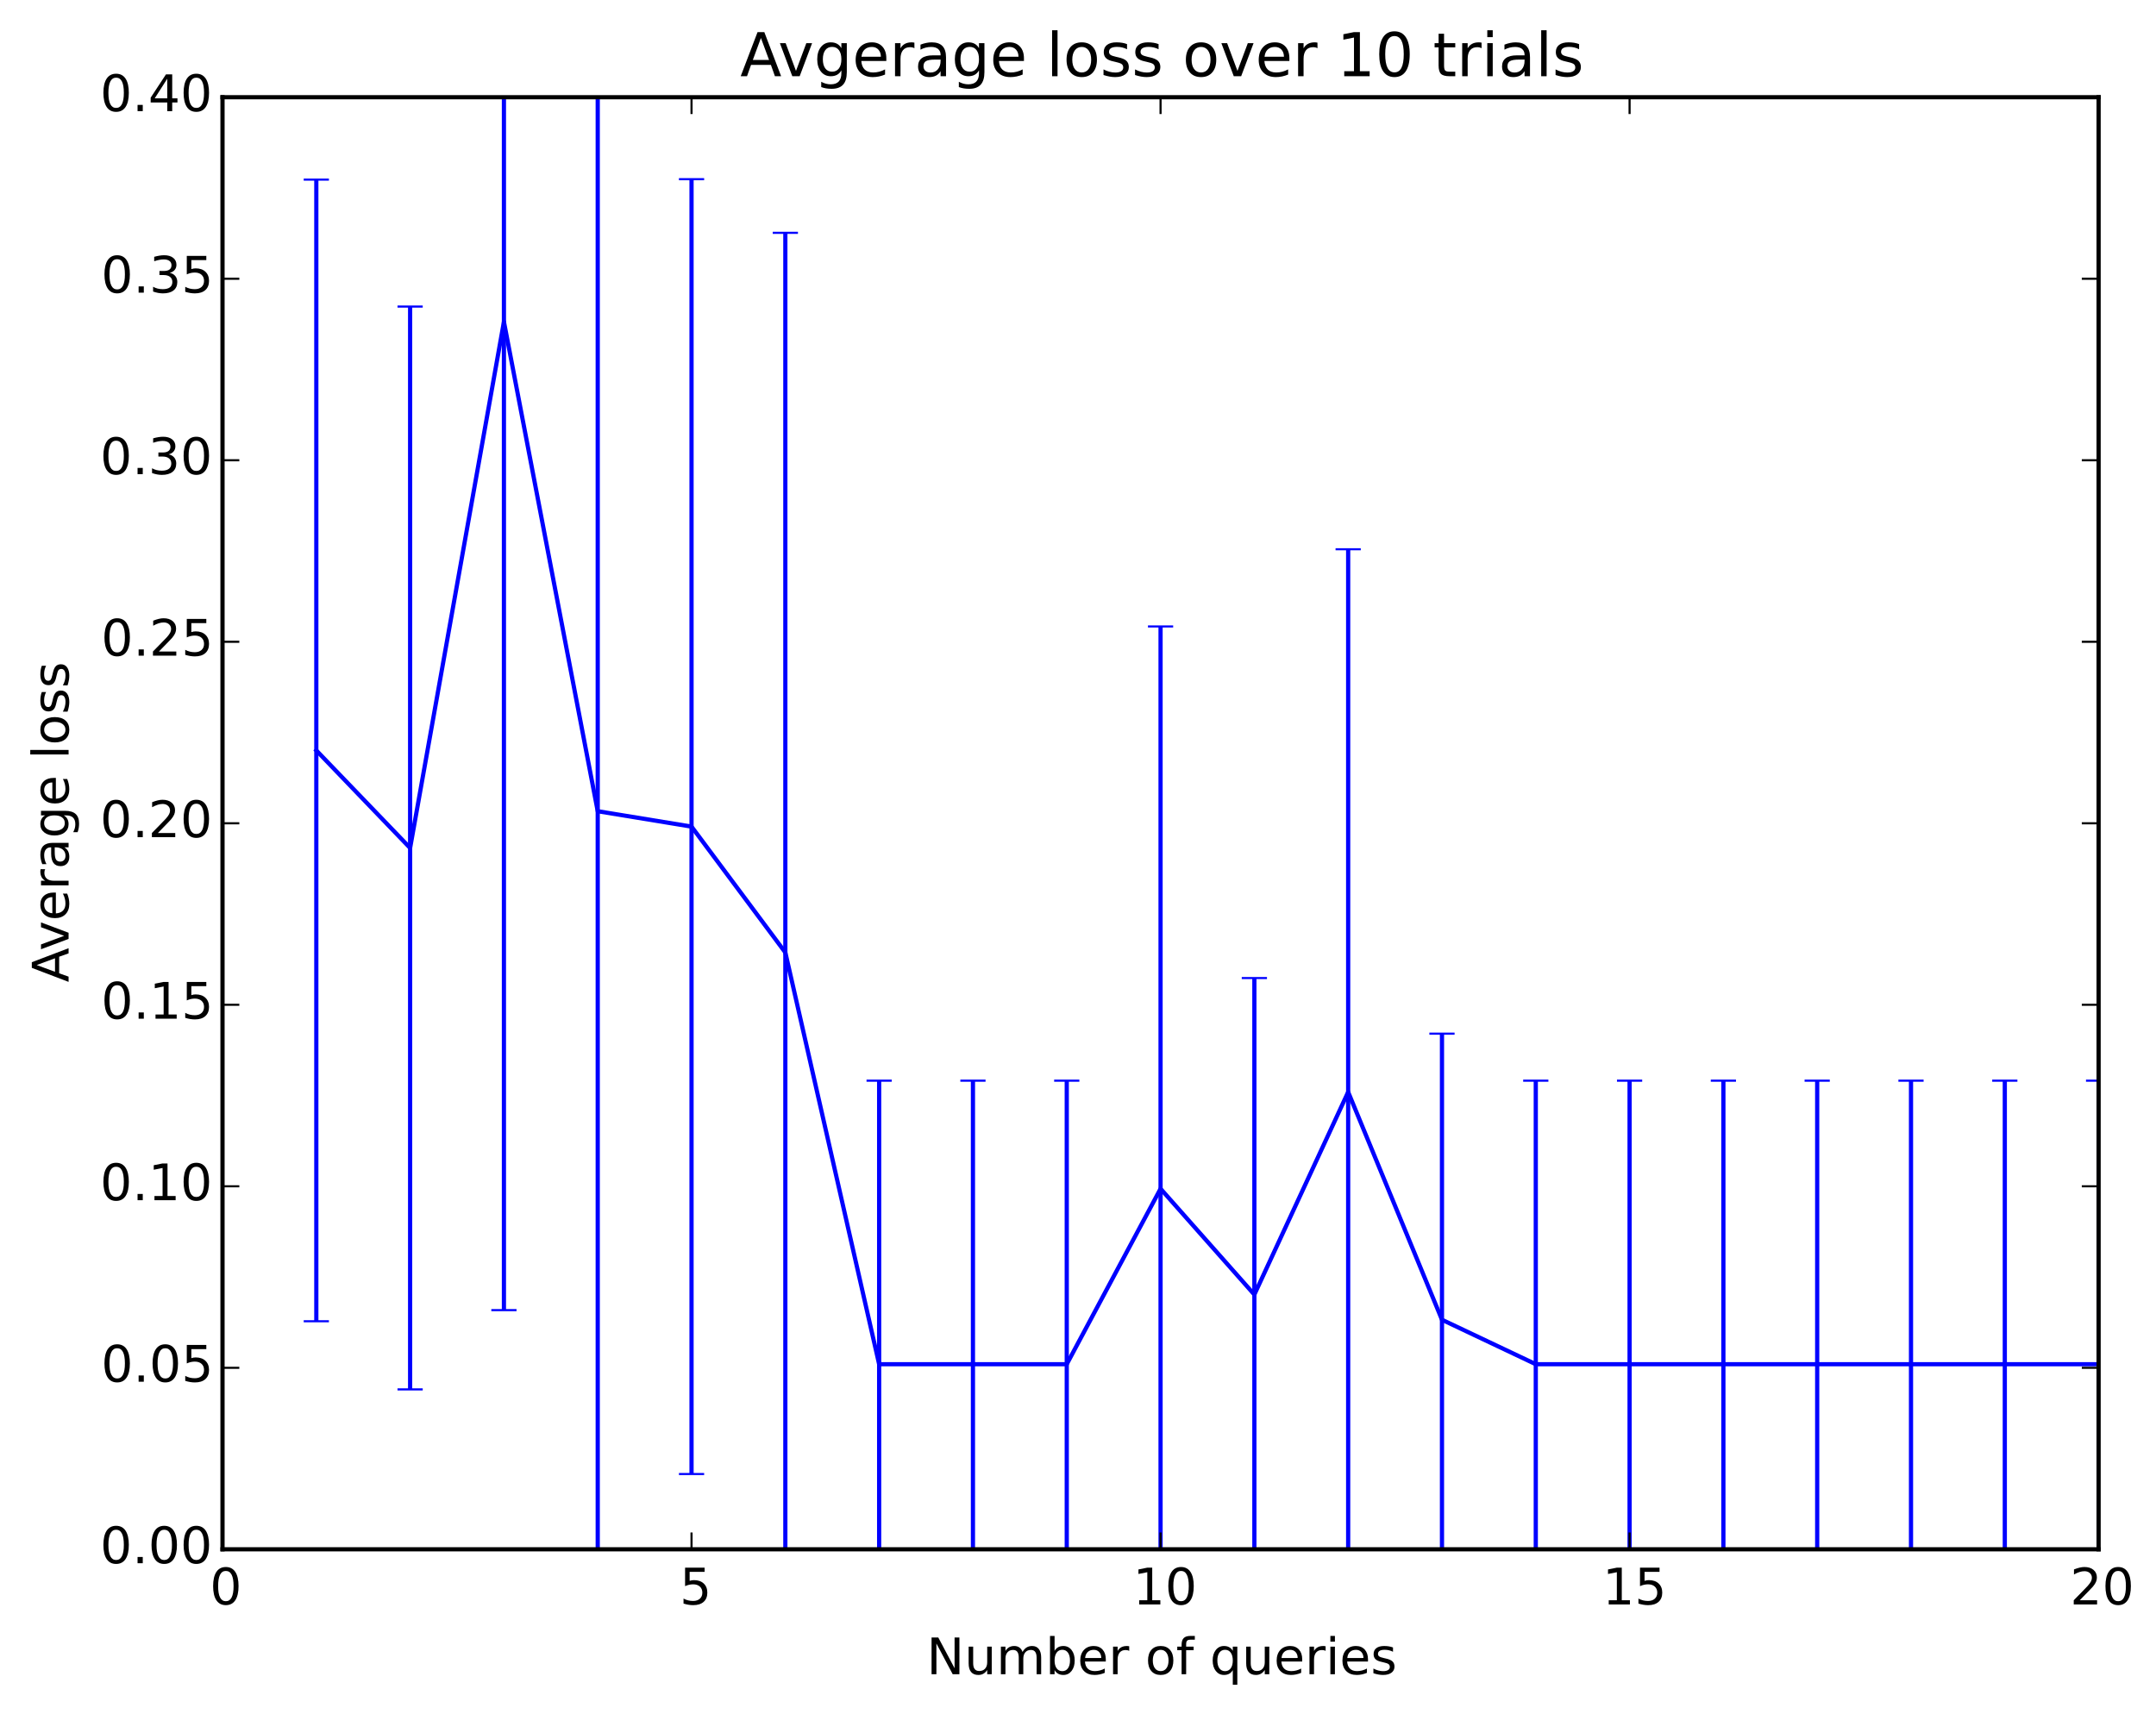 <?xml version="1.0" encoding="utf-8" standalone="no"?>
<!DOCTYPE svg PUBLIC "-//W3C//DTD SVG 1.1//EN"
  "http://www.w3.org/Graphics/SVG/1.1/DTD/svg11.dtd">
<!-- Created with matplotlib (http://matplotlib.org/) -->
<svg height="408pt" version="1.1" viewBox="0 0 513 408" width="513pt" xmlns="http://www.w3.org/2000/svg" xmlns:xlink="http://www.w3.org/1999/xlink">
 <defs>
  <style type="text/css">
*{stroke-linecap:butt;stroke-linejoin:round;}
  </style>
 </defs>
 <g id="figure_1">
  <g id="patch_1">
   <path d="
M0 408.169
L513.341 408.169
L513.341 0
L0 0
z
" style="fill:#ffffff;"/>
  </g>
  <g id="axes_1">
   <g id="patch_2">
    <path d="
M52.944 368.742
L499.344 368.742
L499.344 23.142
L52.944 23.142
z
" style="fill:#ffffff;"/>
   </g>
   <g id="LineCollection_1">
    <defs>
     <path d="
M75.264 -93.705
L75.264 -365.42" id="C0_0_61d9e9f6fc"/>
     <path d="
M97.584 -77.489
L97.584 -335.209" id="C0_1_b0bb2e470d"/>
     <path d="
M119.904 -96.356
L119.904 -566.796" id="C0_2_6f0fe2f029"/>
     <path d="
M142.224 -30.528
L142.224 -399.667" id="C0_3_9c3f5a0823"/>
     <path d="
M164.544 -57.348
L164.544 -365.525" id="C0_4_dcedd3f750"/>
     <path d="
M186.864 -10.182
L186.864 -352.76" id="C0_5_93aaa09f05"/>
     <path d="
M209.184 -16.005
L209.184 -150.962" id="C0_6_df9eb4ffa0"/>
     <path d="
M231.504 -16.005
L231.504 -150.962" id="C0_7_0a8f79d764"/>
     <path d="
M253.824 -16.005
L253.824 -150.962" id="C0_8_d24dfef199"/>
     <path d="
M276.144 8.572
L276.144 -259.069" id="C0_9_ef14477cfa"/>
     <path d="
M298.464 -24.71
L298.464 -175.391" id="C0_a_32d5d72458"/>
     <path d="
M320.784 -19.093
L320.784 -277.442" id="C0_b_395b24ef9d"/>
     <path d="
M343.104 -25.968
L343.104 -162.158" id="C0_c_2f42253928"/>
     <path d="
M365.424 -16.005
L365.424 -150.962" id="C0_d_102263f8d2"/>
     <path d="
M387.744 -16.005
L387.744 -150.962" id="C0_e_d9a1ac935a"/>
     <path d="
M410.064 -16.005
L410.064 -150.962" id="C0_f_4cd94369e8"/>
     <path d="
M432.384 -16.005
L432.384 -150.962" id="C0_10_ec55853e76"/>
     <path d="
M454.704 -16.005
L454.704 -150.962" id="C0_11_2b7a6132ee"/>
     <path d="
M477.024 -16.005
L477.024 -150.962" id="C0_12_0ff58434a1"/>
     <path d="
M499.344 -16.005
L499.344 -150.962" id="C0_13_170bcb5357"/>
    </defs>
    <g clip-path="url(#p7731cffff5)">
     <use style="fill:none;stroke:#0000ff;" x="0.0" xlink:href="#C0_0_61d9e9f6fc" y="408.169"/>
    </g>
    <g clip-path="url(#p7731cffff5)">
     <use style="fill:none;stroke:#0000ff;" x="0.0" xlink:href="#C0_1_b0bb2e470d" y="408.169"/>
    </g>
    <g clip-path="url(#p7731cffff5)">
     <use style="fill:none;stroke:#0000ff;" x="0.0" xlink:href="#C0_2_6f0fe2f029" y="408.169"/>
    </g>
    <g clip-path="url(#p7731cffff5)">
     <use style="fill:none;stroke:#0000ff;" x="0.0" xlink:href="#C0_3_9c3f5a0823" y="408.169"/>
    </g>
    <g clip-path="url(#p7731cffff5)">
     <use style="fill:none;stroke:#0000ff;" x="0.0" xlink:href="#C0_4_dcedd3f750" y="408.169"/>
    </g>
    <g clip-path="url(#p7731cffff5)">
     <use style="fill:none;stroke:#0000ff;" x="0.0" xlink:href="#C0_5_93aaa09f05" y="408.169"/>
    </g>
    <g clip-path="url(#p7731cffff5)">
     <use style="fill:none;stroke:#0000ff;" x="0.0" xlink:href="#C0_6_df9eb4ffa0" y="408.169"/>
    </g>
    <g clip-path="url(#p7731cffff5)">
     <use style="fill:none;stroke:#0000ff;" x="0.0" xlink:href="#C0_7_0a8f79d764" y="408.169"/>
    </g>
    <g clip-path="url(#p7731cffff5)">
     <use style="fill:none;stroke:#0000ff;" x="0.0" xlink:href="#C0_8_d24dfef199" y="408.169"/>
    </g>
    <g clip-path="url(#p7731cffff5)">
     <use style="fill:none;stroke:#0000ff;" x="0.0" xlink:href="#C0_9_ef14477cfa" y="408.169"/>
    </g>
    <g clip-path="url(#p7731cffff5)">
     <use style="fill:none;stroke:#0000ff;" x="0.0" xlink:href="#C0_a_32d5d72458" y="408.169"/>
    </g>
    <g clip-path="url(#p7731cffff5)">
     <use style="fill:none;stroke:#0000ff;" x="0.0" xlink:href="#C0_b_395b24ef9d" y="408.169"/>
    </g>
    <g clip-path="url(#p7731cffff5)">
     <use style="fill:none;stroke:#0000ff;" x="0.0" xlink:href="#C0_c_2f42253928" y="408.169"/>
    </g>
    <g clip-path="url(#p7731cffff5)">
     <use style="fill:none;stroke:#0000ff;" x="0.0" xlink:href="#C0_d_102263f8d2" y="408.169"/>
    </g>
    <g clip-path="url(#p7731cffff5)">
     <use style="fill:none;stroke:#0000ff;" x="0.0" xlink:href="#C0_e_d9a1ac935a" y="408.169"/>
    </g>
    <g clip-path="url(#p7731cffff5)">
     <use style="fill:none;stroke:#0000ff;" x="0.0" xlink:href="#C0_f_4cd94369e8" y="408.169"/>
    </g>
    <g clip-path="url(#p7731cffff5)">
     <use style="fill:none;stroke:#0000ff;" x="0.0" xlink:href="#C0_10_ec55853e76" y="408.169"/>
    </g>
    <g clip-path="url(#p7731cffff5)">
     <use style="fill:none;stroke:#0000ff;" x="0.0" xlink:href="#C0_11_2b7a6132ee" y="408.169"/>
    </g>
    <g clip-path="url(#p7731cffff5)">
     <use style="fill:none;stroke:#0000ff;" x="0.0" xlink:href="#C0_12_0ff58434a1" y="408.169"/>
    </g>
    <g clip-path="url(#p7731cffff5)">
     <use style="fill:none;stroke:#0000ff;" x="0.0" xlink:href="#C0_13_170bcb5357" y="408.169"/>
    </g>
   </g>
   <g id="line2d_1">
    <defs>
     <path d="
M3 1.83697e-16
L-3 -1.83697e-16" id="mdde457ef1d" style="stroke:#0000ff;stroke-width:0.5;"/>
    </defs>
    <g clip-path="url(#p7731cffff5)">
     <use style="fill:#0000ff;stroke:#0000ff;stroke-width:0.5;" x="75.264" xlink:href="#mdde457ef1d" y="314.464"/>
     <use style="fill:#0000ff;stroke:#0000ff;stroke-width:0.5;" x="97.584" xlink:href="#mdde457ef1d" y="330.68"/>
     <use style="fill:#0000ff;stroke:#0000ff;stroke-width:0.5;" x="119.904" xlink:href="#mdde457ef1d" y="311.813"/>
     <use style="fill:#0000ff;stroke:#0000ff;stroke-width:0.5;" x="142.224" xlink:href="#mdde457ef1d" y="377.641"/>
     <use style="fill:#0000ff;stroke:#0000ff;stroke-width:0.5;" x="164.544" xlink:href="#mdde457ef1d" y="350.822"/>
     <use style="fill:#0000ff;stroke:#0000ff;stroke-width:0.5;" x="186.864" xlink:href="#mdde457ef1d" y="397.987"/>
     <use style="fill:#0000ff;stroke:#0000ff;stroke-width:0.5;" x="209.184" xlink:href="#mdde457ef1d" y="392.165"/>
     <use style="fill:#0000ff;stroke:#0000ff;stroke-width:0.5;" x="231.504" xlink:href="#mdde457ef1d" y="392.165"/>
     <use style="fill:#0000ff;stroke:#0000ff;stroke-width:0.5;" x="253.824" xlink:href="#mdde457ef1d" y="392.165"/>
     <use style="fill:#0000ff;stroke:#0000ff;stroke-width:0.5;" x="276.144" xlink:href="#mdde457ef1d" y="416.741"/>
     <use style="fill:#0000ff;stroke:#0000ff;stroke-width:0.5;" x="298.464" xlink:href="#mdde457ef1d" y="383.459"/>
     <use style="fill:#0000ff;stroke:#0000ff;stroke-width:0.5;" x="320.784" xlink:href="#mdde457ef1d" y="389.076"/>
     <use style="fill:#0000ff;stroke:#0000ff;stroke-width:0.5;" x="343.104" xlink:href="#mdde457ef1d" y="382.201"/>
     <use style="fill:#0000ff;stroke:#0000ff;stroke-width:0.5;" x="365.424" xlink:href="#mdde457ef1d" y="392.165"/>
     <use style="fill:#0000ff;stroke:#0000ff;stroke-width:0.5;" x="387.744" xlink:href="#mdde457ef1d" y="392.165"/>
     <use style="fill:#0000ff;stroke:#0000ff;stroke-width:0.5;" x="410.064" xlink:href="#mdde457ef1d" y="392.165"/>
     <use style="fill:#0000ff;stroke:#0000ff;stroke-width:0.5;" x="432.384" xlink:href="#mdde457ef1d" y="392.165"/>
     <use style="fill:#0000ff;stroke:#0000ff;stroke-width:0.5;" x="454.704" xlink:href="#mdde457ef1d" y="392.165"/>
     <use style="fill:#0000ff;stroke:#0000ff;stroke-width:0.5;" x="477.024" xlink:href="#mdde457ef1d" y="392.165"/>
     <use style="fill:#0000ff;stroke:#0000ff;stroke-width:0.5;" x="499.344" xlink:href="#mdde457ef1d" y="392.165"/>
    </g>
   </g>
   <g id="line2d_2">
    <g clip-path="url(#p7731cffff5)">
     <use style="fill:#0000ff;stroke:#0000ff;stroke-width:0.5;" x="75.264" xlink:href="#mdde457ef1d" y="42.749"/>
     <use style="fill:#0000ff;stroke:#0000ff;stroke-width:0.5;" x="97.584" xlink:href="#mdde457ef1d" y="72.96"/>
     <use style="fill:#0000ff;stroke:#0000ff;stroke-width:0.5;" x="104.713" xlink:href="#mdde457ef1d" y="-1.0"/>
     <use style="fill:#0000ff;stroke:#0000ff;stroke-width:0.5;" x="140.955" xlink:href="#mdde457ef1d" y="-1.0"/>
     <use style="fill:#0000ff;stroke:#0000ff;stroke-width:0.5;" x="142.224" xlink:href="#mdde457ef1d" y="8.502"/>
     <use style="fill:#0000ff;stroke:#0000ff;stroke-width:0.5;" x="164.544" xlink:href="#mdde457ef1d" y="42.644"/>
     <use style="fill:#0000ff;stroke:#0000ff;stroke-width:0.5;" x="186.864" xlink:href="#mdde457ef1d" y="55.409"/>
     <use style="fill:#0000ff;stroke:#0000ff;stroke-width:0.5;" x="209.184" xlink:href="#mdde457ef1d" y="257.207"/>
     <use style="fill:#0000ff;stroke:#0000ff;stroke-width:0.5;" x="231.504" xlink:href="#mdde457ef1d" y="257.207"/>
     <use style="fill:#0000ff;stroke:#0000ff;stroke-width:0.5;" x="253.824" xlink:href="#mdde457ef1d" y="257.207"/>
     <use style="fill:#0000ff;stroke:#0000ff;stroke-width:0.5;" x="276.144" xlink:href="#mdde457ef1d" y="149.1"/>
     <use style="fill:#0000ff;stroke:#0000ff;stroke-width:0.5;" x="298.464" xlink:href="#mdde457ef1d" y="232.778"/>
     <use style="fill:#0000ff;stroke:#0000ff;stroke-width:0.5;" x="320.784" xlink:href="#mdde457ef1d" y="130.727"/>
     <use style="fill:#0000ff;stroke:#0000ff;stroke-width:0.5;" x="343.104" xlink:href="#mdde457ef1d" y="246.012"/>
     <use style="fill:#0000ff;stroke:#0000ff;stroke-width:0.5;" x="365.424" xlink:href="#mdde457ef1d" y="257.207"/>
     <use style="fill:#0000ff;stroke:#0000ff;stroke-width:0.5;" x="387.744" xlink:href="#mdde457ef1d" y="257.207"/>
     <use style="fill:#0000ff;stroke:#0000ff;stroke-width:0.5;" x="410.064" xlink:href="#mdde457ef1d" y="257.207"/>
     <use style="fill:#0000ff;stroke:#0000ff;stroke-width:0.5;" x="432.384" xlink:href="#mdde457ef1d" y="257.207"/>
     <use style="fill:#0000ff;stroke:#0000ff;stroke-width:0.5;" x="454.704" xlink:href="#mdde457ef1d" y="257.207"/>
     <use style="fill:#0000ff;stroke:#0000ff;stroke-width:0.5;" x="477.024" xlink:href="#mdde457ef1d" y="257.207"/>
     <use style="fill:#0000ff;stroke:#0000ff;stroke-width:0.5;" x="499.344" xlink:href="#mdde457ef1d" y="257.207"/>
    </g>
   </g>
   <g id="line2d_3">
    <path clip-path="url(#p7731cffff5)" d="
M75.264 178.607
L97.584 201.82
L119.904 76.593
L142.224 193.072
L164.544 196.733
L186.864 226.698
L209.184 324.686
L231.504 324.686
L253.824 324.686
L276.144 282.921
L298.464 308.119
L320.784 259.901
L343.104 314.106
L365.424 324.686
L387.744 324.686
L410.064 324.686
L432.384 324.686
L454.704 324.686
L477.024 324.686
L499.344 324.686" style="fill:none;stroke:#0000ff;stroke-linecap:square;"/>
   </g>
   <g id="patch_3">
    <path d="
M52.944 23.142
L499.344 23.142" style="fill:none;stroke:#000000;stroke-linecap:square;stroke-linejoin:miter;"/>
   </g>
   <g id="patch_4">
    <path d="
M499.344 368.742
L499.344 23.142" style="fill:none;stroke:#000000;stroke-linecap:square;stroke-linejoin:miter;"/>
   </g>
   <g id="patch_5">
    <path d="
M52.944 368.742
L499.344 368.742" style="fill:none;stroke:#000000;stroke-linecap:square;stroke-linejoin:miter;"/>
   </g>
   <g id="patch_6">
    <path d="
M52.944 368.742
L52.944 23.142" style="fill:none;stroke:#000000;stroke-linecap:square;stroke-linejoin:miter;"/>
   </g>
   <g id="matplotlib.axis_1">
    <g id="xtick_1">
     <g id="line2d_4">
      <defs>
       <path d="
M0 0
L0 -4" id="m93b0483c22" style="stroke:#000000;stroke-width:0.5;"/>
      </defs>
      <g>
       <use style="stroke:#000000;stroke-width:0.5;" x="52.944" xlink:href="#m93b0483c22" y="368.742"/>
      </g>
     </g>
     <g id="line2d_5">
      <defs>
       <path d="
M0 0
L0 4" id="m741efc42ff" style="stroke:#000000;stroke-width:0.5;"/>
      </defs>
      <g>
       <use style="stroke:#000000;stroke-width:0.5;" x="52.944" xlink:href="#m741efc42ff" y="23.142"/>
      </g>
     </g>
     <g id="text_1">
      <!-- 0 -->
      <defs>
       <path d="
M31.781 66.406
Q24.172 66.406 20.328 58.906
Q16.5 51.422 16.5 36.375
Q16.5 21.391 20.328 13.891
Q24.172 6.391 31.781 6.391
Q39.453 6.391 43.281 13.891
Q47.125 21.391 47.125 36.375
Q47.125 51.422 43.281 58.906
Q39.453 66.406 31.781 66.406
M31.781 74.219
Q44.047 74.219 50.516 64.516
Q56.984 54.828 56.984 36.375
Q56.984 17.969 50.516 8.266
Q44.047 -1.422 31.781 -1.422
Q19.531 -1.422 13.062 8.266
Q6.594 17.969 6.594 36.375
Q6.594 54.828 13.062 64.516
Q19.531 74.219 31.781 74.219" id="DejaVuSans-30"/>
      </defs>
      <g transform="translate(49.921 381.86)scale(0.12 -0.12)">
       <use xlink:href="#DejaVuSans-30"/>
      </g>
     </g>
    </g>
    <g id="xtick_2">
     <g id="line2d_6">
      <g>
       <use style="stroke:#000000;stroke-width:0.5;" x="164.544" xlink:href="#m93b0483c22" y="368.742"/>
      </g>
     </g>
     <g id="line2d_7">
      <g>
       <use style="stroke:#000000;stroke-width:0.5;" x="164.544" xlink:href="#m741efc42ff" y="23.142"/>
      </g>
     </g>
     <g id="text_2">
      <!-- 5 -->
      <defs>
       <path d="
M10.797 72.906
L49.516 72.906
L49.516 64.594
L19.828 64.594
L19.828 46.734
Q21.969 47.469 24.109 47.828
Q26.266 48.188 28.422 48.188
Q40.625 48.188 47.75 41.5
Q54.891 34.812 54.891 23.391
Q54.891 11.625 47.562 5.094
Q40.234 -1.422 26.906 -1.422
Q22.312 -1.422 17.547 -0.641
Q12.797 0.141 7.719 1.703
L7.719 11.625
Q12.109 9.234 16.797 8.062
Q21.484 6.891 26.703 6.891
Q35.156 6.891 40.078 11.328
Q45.016 15.766 45.016 23.391
Q45.016 31 40.078 35.438
Q35.156 39.891 26.703 39.891
Q22.75 39.891 18.812 39.016
Q14.891 38.141 10.797 36.281
z
" id="DejaVuSans-35"/>
      </defs>
      <g transform="translate(161.714 381.86)scale(0.12 -0.12)">
       <use xlink:href="#DejaVuSans-35"/>
      </g>
     </g>
    </g>
    <g id="xtick_3">
     <g id="line2d_8">
      <g>
       <use style="stroke:#000000;stroke-width:0.5;" x="276.144" xlink:href="#m93b0483c22" y="368.742"/>
      </g>
     </g>
     <g id="line2d_9">
      <g>
       <use style="stroke:#000000;stroke-width:0.5;" x="276.144" xlink:href="#m741efc42ff" y="23.142"/>
      </g>
     </g>
     <g id="text_3">
      <!-- 10 -->
      <defs>
       <path d="
M12.406 8.297
L28.516 8.297
L28.516 63.922
L10.984 60.406
L10.984 69.391
L28.422 72.906
L38.281 72.906
L38.281 8.297
L54.391 8.297
L54.391 0
L12.406 0
z
" id="DejaVuSans-31"/>
      </defs>
      <g transform="translate(269.567 381.86)scale(0.12 -0.12)">
       <use xlink:href="#DejaVuSans-31"/>
       <use x="63.623" xlink:href="#DejaVuSans-30"/>
      </g>
     </g>
    </g>
    <g id="xtick_4">
     <g id="line2d_10">
      <g>
       <use style="stroke:#000000;stroke-width:0.5;" x="387.744" xlink:href="#m93b0483c22" y="368.742"/>
      </g>
     </g>
     <g id="line2d_11">
      <g>
       <use style="stroke:#000000;stroke-width:0.5;" x="387.744" xlink:href="#m741efc42ff" y="23.142"/>
      </g>
     </g>
     <g id="text_4">
      <!-- 15 -->
      <g transform="translate(381.293 381.86)scale(0.12 -0.12)">
       <use xlink:href="#DejaVuSans-31"/>
       <use x="63.623" xlink:href="#DejaVuSans-35"/>
      </g>
     </g>
    </g>
    <g id="xtick_5">
     <g id="line2d_12">
      <g>
       <use style="stroke:#000000;stroke-width:0.5;" x="499.344" xlink:href="#m93b0483c22" y="368.742"/>
      </g>
     </g>
     <g id="line2d_13">
      <g>
       <use style="stroke:#000000;stroke-width:0.5;" x="499.344" xlink:href="#m741efc42ff" y="23.142"/>
      </g>
     </g>
     <g id="text_5">
      <!-- 20 -->
      <defs>
       <path d="
M19.188 8.297
L53.609 8.297
L53.609 0
L7.328 0
L7.328 8.297
Q12.938 14.109 22.625 23.891
Q32.328 33.688 34.812 36.531
Q39.547 41.844 41.422 45.531
Q43.312 49.219 43.312 52.781
Q43.312 58.594 39.234 62.25
Q35.156 65.922 28.609 65.922
Q23.969 65.922 18.812 64.312
Q13.672 62.703 7.812 59.422
L7.812 69.391
Q13.766 71.781 18.938 73
Q24.125 74.219 28.422 74.219
Q39.75 74.219 46.484 68.547
Q53.219 62.891 53.219 53.422
Q53.219 48.922 51.531 44.891
Q49.859 40.875 45.406 35.406
Q44.188 33.984 37.641 27.219
Q31.109 20.453 19.188 8.297" id="DejaVuSans-32"/>
      </defs>
      <g transform="translate(492.548 381.86)scale(0.12 -0.12)">
       <use xlink:href="#DejaVuSans-32"/>
       <use x="63.623" xlink:href="#DejaVuSans-30"/>
      </g>
     </g>
    </g>
    <g id="text_6">
     <!-- Number of queries -->
     <defs>
      <path d="
M9.812 72.906
L23.094 72.906
L55.422 11.922
L55.422 72.906
L64.984 72.906
L64.984 0
L51.703 0
L19.391 60.984
L19.391 0
L9.812 0
z
" id="DejaVuSans-4e"/>
      <path d="
M30.609 48.391
Q23.391 48.391 19.188 42.75
Q14.984 37.109 14.984 27.297
Q14.984 17.484 19.156 11.844
Q23.344 6.203 30.609 6.203
Q37.797 6.203 41.984 11.859
Q46.188 17.531 46.188 27.297
Q46.188 37.016 41.984 42.703
Q37.797 48.391 30.609 48.391
M30.609 56
Q42.328 56 49.016 48.375
Q55.719 40.766 55.719 27.297
Q55.719 13.875 49.016 6.219
Q42.328 -1.422 30.609 -1.422
Q18.844 -1.422 12.172 6.219
Q5.516 13.875 5.516 27.297
Q5.516 40.766 12.172 48.375
Q18.844 56 30.609 56" id="DejaVuSans-6f"/>
      <path d="
M14.797 27.297
Q14.797 17.391 18.875 11.75
Q22.953 6.109 30.078 6.109
Q37.203 6.109 41.297 11.75
Q45.406 17.391 45.406 27.297
Q45.406 37.203 41.297 42.844
Q37.203 48.484 30.078 48.484
Q22.953 48.484 18.875 42.844
Q14.797 37.203 14.797 27.297
M45.406 8.203
Q42.578 3.328 38.25 0.953
Q33.938 -1.422 27.875 -1.422
Q17.969 -1.422 11.734 6.484
Q5.516 14.406 5.516 27.297
Q5.516 40.188 11.734 48.094
Q17.969 56 27.875 56
Q33.938 56 38.25 53.625
Q42.578 51.266 45.406 46.391
L45.406 54.688
L54.391 54.688
L54.391 -20.797
L45.406 -20.797
z
" id="DejaVuSans-71"/>
      <path d="
M52 44.188
Q55.375 50.25 60.062 53.125
Q64.75 56 71.094 56
Q79.641 56 84.281 50.016
Q88.922 44.047 88.922 33.016
L88.922 0
L79.891 0
L79.891 32.719
Q79.891 40.578 77.094 44.375
Q74.312 48.188 68.609 48.188
Q61.625 48.188 57.562 43.547
Q53.516 38.922 53.516 30.906
L53.516 0
L44.484 0
L44.484 32.719
Q44.484 40.625 41.703 44.406
Q38.922 48.188 33.109 48.188
Q26.219 48.188 22.156 43.531
Q18.109 38.875 18.109 30.906
L18.109 0
L9.078 0
L9.078 54.688
L18.109 54.688
L18.109 46.188
Q21.188 51.219 25.484 53.609
Q29.781 56 35.688 56
Q41.656 56 45.828 52.969
Q50 49.953 52 44.188" id="DejaVuSans-6d"/>
      <path d="
M37.109 75.984
L37.109 68.5
L28.516 68.5
Q23.688 68.5 21.797 66.547
Q19.922 64.594 19.922 59.516
L19.922 54.688
L34.719 54.688
L34.719 47.703
L19.922 47.703
L19.922 0
L10.891 0
L10.891 47.703
L2.297 47.703
L2.297 54.688
L10.891 54.688
L10.891 58.5
Q10.891 67.625 15.141 71.797
Q19.391 75.984 28.609 75.984
z
" id="DejaVuSans-66"/>
      <path id="DejaVuSans-20"/>
      <path d="
M9.422 54.688
L18.406 54.688
L18.406 0
L9.422 0
z

M9.422 75.984
L18.406 75.984
L18.406 64.594
L9.422 64.594
z
" id="DejaVuSans-69"/>
      <path d="
M8.5 21.578
L8.5 54.688
L17.484 54.688
L17.484 21.922
Q17.484 14.156 20.5 10.266
Q23.531 6.391 29.594 6.391
Q36.859 6.391 41.078 11.031
Q45.312 15.672 45.312 23.688
L45.312 54.688
L54.297 54.688
L54.297 0
L45.312 0
L45.312 8.406
Q42.047 3.422 37.719 1
Q33.406 -1.422 27.688 -1.422
Q18.266 -1.422 13.375 4.438
Q8.5 10.297 8.5 21.578
M31.109 56
z
" id="DejaVuSans-75"/>
      <path d="
M56.203 29.594
L56.203 25.203
L14.891 25.203
Q15.484 15.922 20.484 11.062
Q25.484 6.203 34.422 6.203
Q39.594 6.203 44.453 7.469
Q49.312 8.734 54.109 11.281
L54.109 2.781
Q49.266 0.734 44.188 -0.344
Q39.109 -1.422 33.891 -1.422
Q20.797 -1.422 13.156 6.188
Q5.516 13.812 5.516 26.812
Q5.516 40.234 12.766 48.109
Q20.016 56 32.328 56
Q43.359 56 49.781 48.891
Q56.203 41.797 56.203 29.594
M47.219 32.234
Q47.125 39.594 43.094 43.984
Q39.062 48.391 32.422 48.391
Q24.906 48.391 20.391 44.141
Q15.875 39.891 15.188 32.172
z
" id="DejaVuSans-65"/>
      <path d="
M48.688 27.297
Q48.688 37.203 44.609 42.844
Q40.531 48.484 33.406 48.484
Q26.266 48.484 22.188 42.844
Q18.109 37.203 18.109 27.297
Q18.109 17.391 22.188 11.75
Q26.266 6.109 33.406 6.109
Q40.531 6.109 44.609 11.75
Q48.688 17.391 48.688 27.297
M18.109 46.391
Q20.953 51.266 25.266 53.625
Q29.594 56 35.594 56
Q45.562 56 51.781 48.094
Q58.016 40.188 58.016 27.297
Q58.016 14.406 51.781 6.484
Q45.562 -1.422 35.594 -1.422
Q29.594 -1.422 25.266 0.953
Q20.953 3.328 18.109 8.203
L18.109 0
L9.078 0
L9.078 75.984
L18.109 75.984
z
" id="DejaVuSans-62"/>
      <path d="
M44.281 53.078
L44.281 44.578
Q40.484 46.531 36.375 47.5
Q32.281 48.484 27.875 48.484
Q21.188 48.484 17.844 46.438
Q14.5 44.391 14.5 40.281
Q14.5 37.156 16.891 35.375
Q19.281 33.594 26.516 31.984
L29.594 31.297
Q39.156 29.25 43.188 25.516
Q47.219 21.781 47.219 15.094
Q47.219 7.469 41.188 3.016
Q35.156 -1.422 24.609 -1.422
Q20.219 -1.422 15.453 -0.562
Q10.688 0.297 5.422 2
L5.422 11.281
Q10.406 8.688 15.234 7.391
Q20.062 6.109 24.812 6.109
Q31.156 6.109 34.562 8.281
Q37.984 10.453 37.984 14.406
Q37.984 18.062 35.516 20.016
Q33.062 21.969 24.703 23.781
L21.578 24.516
Q13.234 26.266 9.516 29.906
Q5.812 33.547 5.812 39.891
Q5.812 47.609 11.281 51.797
Q16.75 56 26.812 56
Q31.781 56 36.172 55.266
Q40.578 54.547 44.281 53.078" id="DejaVuSans-73"/>
      <path d="
M41.109 46.297
Q39.594 47.172 37.812 47.578
Q36.031 48 33.891 48
Q26.266 48 22.188 43.047
Q18.109 38.094 18.109 28.812
L18.109 0
L9.078 0
L9.078 54.688
L18.109 54.688
L18.109 46.188
Q20.953 51.172 25.484 53.578
Q30.031 56 36.531 56
Q37.453 56 38.578 55.875
Q39.703 55.766 41.062 55.516
z
" id="DejaVuSans-72"/>
     </defs>
     <g transform="translate(220.482 398.474)scale(0.12 -0.12)">
      <use xlink:href="#DejaVuSans-4e"/>
      <use x="74.805" xlink:href="#DejaVuSans-75"/>
      <use x="138.184" xlink:href="#DejaVuSans-6d"/>
      <use x="235.596" xlink:href="#DejaVuSans-62"/>
      <use x="299.072" xlink:href="#DejaVuSans-65"/>
      <use x="360.596" xlink:href="#DejaVuSans-72"/>
      <use x="401.709" xlink:href="#DejaVuSans-20"/>
      <use x="433.496" xlink:href="#DejaVuSans-6f"/>
      <use x="494.678" xlink:href="#DejaVuSans-66"/>
      <use x="529.883" xlink:href="#DejaVuSans-20"/>
      <use x="561.67" xlink:href="#DejaVuSans-71"/>
      <use x="625.146" xlink:href="#DejaVuSans-75"/>
      <use x="688.525" xlink:href="#DejaVuSans-65"/>
      <use x="750.049" xlink:href="#DejaVuSans-72"/>
      <use x="791.162" xlink:href="#DejaVuSans-69"/>
      <use x="818.945" xlink:href="#DejaVuSans-65"/>
      <use x="880.469" xlink:href="#DejaVuSans-73"/>
     </g>
    </g>
   </g>
   <g id="matplotlib.axis_2">
    <g id="ytick_1">
     <g id="line2d_14">
      <defs>
       <path d="
M0 0
L4 0" id="m728421d6d4" style="stroke:#000000;stroke-width:0.5;"/>
      </defs>
      <g>
       <use style="stroke:#000000;stroke-width:0.5;" x="52.944" xlink:href="#m728421d6d4" y="368.742"/>
      </g>
     </g>
     <g id="line2d_15">
      <defs>
       <path d="
M0 0
L-4 0" id="mcb0005524f" style="stroke:#000000;stroke-width:0.5;"/>
      </defs>
      <g>
       <use style="stroke:#000000;stroke-width:0.5;" x="499.344" xlink:href="#mcb0005524f" y="368.742"/>
      </g>
     </g>
     <g id="text_7">
      <!-- 0.00 -->
      <defs>
       <path d="
M10.688 12.406
L21 12.406
L21 0
L10.688 0
z
" id="DejaVuSans-2e"/>
      </defs>
      <g transform="translate(23.814 372.053)scale(0.12 -0.12)">
       <use xlink:href="#DejaVuSans-30"/>
       <use x="63.623" xlink:href="#DejaVuSans-2e"/>
       <use x="95.41" xlink:href="#DejaVuSans-30"/>
       <use x="159.033" xlink:href="#DejaVuSans-30"/>
      </g>
     </g>
    </g>
    <g id="ytick_2">
     <g id="line2d_16">
      <g>
       <use style="stroke:#000000;stroke-width:0.5;" x="52.944" xlink:href="#m728421d6d4" y="325.542"/>
      </g>
     </g>
     <g id="line2d_17">
      <g>
       <use style="stroke:#000000;stroke-width:0.5;" x="499.344" xlink:href="#mcb0005524f" y="325.542"/>
      </g>
     </g>
     <g id="text_8">
      <!-- 0.05 -->
      <g transform="translate(24.065 328.853)scale(0.12 -0.12)">
       <use xlink:href="#DejaVuSans-30"/>
       <use x="63.623" xlink:href="#DejaVuSans-2e"/>
       <use x="95.41" xlink:href="#DejaVuSans-30"/>
       <use x="159.033" xlink:href="#DejaVuSans-35"/>
      </g>
     </g>
    </g>
    <g id="ytick_3">
     <g id="line2d_18">
      <g>
       <use style="stroke:#000000;stroke-width:0.5;" x="52.944" xlink:href="#m728421d6d4" y="282.342"/>
      </g>
     </g>
     <g id="line2d_19">
      <g>
       <use style="stroke:#000000;stroke-width:0.5;" x="499.344" xlink:href="#mcb0005524f" y="282.342"/>
      </g>
     </g>
     <g id="text_9">
      <!-- 0.10 -->
      <g transform="translate(23.814 285.653)scale(0.12 -0.12)">
       <use xlink:href="#DejaVuSans-30"/>
       <use x="63.623" xlink:href="#DejaVuSans-2e"/>
       <use x="95.41" xlink:href="#DejaVuSans-31"/>
       <use x="159.033" xlink:href="#DejaVuSans-30"/>
      </g>
     </g>
    </g>
    <g id="ytick_4">
     <g id="line2d_20">
      <g>
       <use style="stroke:#000000;stroke-width:0.5;" x="52.944" xlink:href="#m728421d6d4" y="239.142"/>
      </g>
     </g>
     <g id="line2d_21">
      <g>
       <use style="stroke:#000000;stroke-width:0.5;" x="499.344" xlink:href="#mcb0005524f" y="239.142"/>
      </g>
     </g>
     <g id="text_10">
      <!-- 0.15 -->
      <g transform="translate(24.065 242.453)scale(0.12 -0.12)">
       <use xlink:href="#DejaVuSans-30"/>
       <use x="63.623" xlink:href="#DejaVuSans-2e"/>
       <use x="95.41" xlink:href="#DejaVuSans-31"/>
       <use x="159.033" xlink:href="#DejaVuSans-35"/>
      </g>
     </g>
    </g>
    <g id="ytick_5">
     <g id="line2d_22">
      <g>
       <use style="stroke:#000000;stroke-width:0.5;" x="52.944" xlink:href="#m728421d6d4" y="195.942"/>
      </g>
     </g>
     <g id="line2d_23">
      <g>
       <use style="stroke:#000000;stroke-width:0.5;" x="499.344" xlink:href="#mcb0005524f" y="195.942"/>
      </g>
     </g>
     <g id="text_11">
      <!-- 0.20 -->
      <g transform="translate(23.814 199.253)scale(0.12 -0.12)">
       <use xlink:href="#DejaVuSans-30"/>
       <use x="63.623" xlink:href="#DejaVuSans-2e"/>
       <use x="95.41" xlink:href="#DejaVuSans-32"/>
       <use x="159.033" xlink:href="#DejaVuSans-30"/>
      </g>
     </g>
    </g>
    <g id="ytick_6">
     <g id="line2d_24">
      <g>
       <use style="stroke:#000000;stroke-width:0.5;" x="52.944" xlink:href="#m728421d6d4" y="152.742"/>
      </g>
     </g>
     <g id="line2d_25">
      <g>
       <use style="stroke:#000000;stroke-width:0.5;" x="499.344" xlink:href="#mcb0005524f" y="152.742"/>
      </g>
     </g>
     <g id="text_12">
      <!-- 0.25 -->
      <g transform="translate(24.065 156.053)scale(0.12 -0.12)">
       <use xlink:href="#DejaVuSans-30"/>
       <use x="63.623" xlink:href="#DejaVuSans-2e"/>
       <use x="95.41" xlink:href="#DejaVuSans-32"/>
       <use x="159.033" xlink:href="#DejaVuSans-35"/>
      </g>
     </g>
    </g>
    <g id="ytick_7">
     <g id="line2d_26">
      <g>
       <use style="stroke:#000000;stroke-width:0.5;" x="52.944" xlink:href="#m728421d6d4" y="109.542"/>
      </g>
     </g>
     <g id="line2d_27">
      <g>
       <use style="stroke:#000000;stroke-width:0.5;" x="499.344" xlink:href="#mcb0005524f" y="109.542"/>
      </g>
     </g>
     <g id="text_13">
      <!-- 0.30 -->
      <defs>
       <path d="
M40.578 39.312
Q47.656 37.797 51.625 33
Q55.609 28.219 55.609 21.188
Q55.609 10.406 48.188 4.484
Q40.766 -1.422 27.094 -1.422
Q22.516 -1.422 17.656 -0.516
Q12.797 0.391 7.625 2.203
L7.625 11.719
Q11.719 9.328 16.594 8.109
Q21.484 6.891 26.812 6.891
Q36.078 6.891 40.938 10.547
Q45.797 14.203 45.797 21.188
Q45.797 27.641 41.281 31.266
Q36.766 34.906 28.719 34.906
L20.219 34.906
L20.219 43.016
L29.109 43.016
Q36.375 43.016 40.234 45.922
Q44.094 48.828 44.094 54.297
Q44.094 59.906 40.109 62.906
Q36.141 65.922 28.719 65.922
Q24.656 65.922 20.016 65.031
Q15.375 64.156 9.812 62.312
L9.812 71.094
Q15.438 72.656 20.344 73.438
Q25.25 74.219 29.594 74.219
Q40.828 74.219 47.359 69.109
Q53.906 64.016 53.906 55.328
Q53.906 49.266 50.438 45.094
Q46.969 40.922 40.578 39.312" id="DejaVuSans-33"/>
      </defs>
      <g transform="translate(23.814 112.853)scale(0.12 -0.12)">
       <use xlink:href="#DejaVuSans-30"/>
       <use x="63.623" xlink:href="#DejaVuSans-2e"/>
       <use x="95.41" xlink:href="#DejaVuSans-33"/>
       <use x="159.033" xlink:href="#DejaVuSans-30"/>
      </g>
     </g>
    </g>
    <g id="ytick_8">
     <g id="line2d_28">
      <g>
       <use style="stroke:#000000;stroke-width:0.5;" x="52.944" xlink:href="#m728421d6d4" y="66.342"/>
      </g>
     </g>
     <g id="line2d_29">
      <g>
       <use style="stroke:#000000;stroke-width:0.5;" x="499.344" xlink:href="#mcb0005524f" y="66.342"/>
      </g>
     </g>
     <g id="text_14">
      <!-- 0.35 -->
      <g transform="translate(24.065 69.653)scale(0.12 -0.12)">
       <use xlink:href="#DejaVuSans-30"/>
       <use x="63.623" xlink:href="#DejaVuSans-2e"/>
       <use x="95.41" xlink:href="#DejaVuSans-33"/>
       <use x="159.033" xlink:href="#DejaVuSans-35"/>
      </g>
     </g>
    </g>
    <g id="ytick_9">
     <g id="line2d_30">
      <g>
       <use style="stroke:#000000;stroke-width:0.5;" x="52.944" xlink:href="#m728421d6d4" y="23.142"/>
      </g>
     </g>
     <g id="line2d_31">
      <g>
       <use style="stroke:#000000;stroke-width:0.5;" x="499.344" xlink:href="#mcb0005524f" y="23.142"/>
      </g>
     </g>
     <g id="text_15">
      <!-- 0.40 -->
      <defs>
       <path d="
M37.797 64.312
L12.891 25.391
L37.797 25.391
z

M35.203 72.906
L47.609 72.906
L47.609 25.391
L58.016 25.391
L58.016 17.188
L47.609 17.188
L47.609 0
L37.797 0
L37.797 17.188
L4.891 17.188
L4.891 26.703
z
" id="DejaVuSans-34"/>
      </defs>
      <g transform="translate(23.814 26.453)scale(0.12 -0.12)">
       <use xlink:href="#DejaVuSans-30"/>
       <use x="63.623" xlink:href="#DejaVuSans-2e"/>
       <use x="95.41" xlink:href="#DejaVuSans-34"/>
       <use x="159.033" xlink:href="#DejaVuSans-30"/>
      </g>
     </g>
    </g>
    <g id="text_16">
     <!-- Average loss -->
     <defs>
      <path d="
M45.406 27.984
Q45.406 37.75 41.375 43.109
Q37.359 48.484 30.078 48.484
Q22.859 48.484 18.828 43.109
Q14.797 37.75 14.797 27.984
Q14.797 18.266 18.828 12.891
Q22.859 7.516 30.078 7.516
Q37.359 7.516 41.375 12.891
Q45.406 18.266 45.406 27.984
M54.391 6.781
Q54.391 -7.172 48.188 -13.984
Q42 -20.797 29.203 -20.797
Q24.469 -20.797 20.266 -20.094
Q16.062 -19.391 12.109 -17.922
L12.109 -9.188
Q16.062 -11.328 19.922 -12.344
Q23.781 -13.375 27.781 -13.375
Q36.625 -13.375 41.016 -8.766
Q45.406 -4.156 45.406 5.172
L45.406 9.625
Q42.625 4.781 38.281 2.391
Q33.938 0 27.875 0
Q17.828 0 11.672 7.656
Q5.516 15.328 5.516 27.984
Q5.516 40.672 11.672 48.328
Q17.828 56 27.875 56
Q33.938 56 38.281 53.609
Q42.625 51.219 45.406 46.391
L45.406 54.688
L54.391 54.688
z
" id="DejaVuSans-67"/>
      <path d="
M2.984 54.688
L12.5 54.688
L29.594 8.797
L46.688 54.688
L56.203 54.688
L35.688 0
L23.484 0
z
" id="DejaVuSans-76"/>
      <path d="
M9.422 75.984
L18.406 75.984
L18.406 0
L9.422 0
z
" id="DejaVuSans-6c"/>
      <path d="
M34.188 63.188
L20.797 26.906
L47.609 26.906
z

M28.609 72.906
L39.797 72.906
L67.578 0
L57.328 0
L50.688 18.703
L17.828 18.703
L11.188 0
L0.781 0
z
" id="DejaVuSans-41"/>
      <path d="
M34.281 27.484
Q23.391 27.484 19.188 25
Q14.984 22.516 14.984 16.5
Q14.984 11.719 18.141 8.906
Q21.297 6.109 26.703 6.109
Q34.188 6.109 38.703 11.406
Q43.219 16.703 43.219 25.484
L43.219 27.484
z

M52.203 31.203
L52.203 0
L43.219 0
L43.219 8.297
Q40.141 3.328 35.547 0.953
Q30.953 -1.422 24.312 -1.422
Q15.922 -1.422 10.953 3.297
Q6 8.016 6 15.922
Q6 25.141 12.172 29.828
Q18.359 34.516 30.609 34.516
L43.219 34.516
L43.219 35.406
Q43.219 41.609 39.141 45
Q35.062 48.391 27.688 48.391
Q23 48.391 18.547 47.266
Q14.109 46.141 10.016 43.891
L10.016 52.203
Q14.938 54.109 19.578 55.047
Q24.219 56 28.609 56
Q40.484 56 46.344 49.844
Q52.203 43.703 52.203 31.203" id="DejaVuSans-61"/>
     </defs>
     <g transform="translate(16.318 233.785)rotate(-90.0)scale(0.12 -0.12)">
      <use xlink:href="#DejaVuSans-41"/>
      <use x="62.533" xlink:href="#DejaVuSans-76"/>
      <use x="121.713" xlink:href="#DejaVuSans-65"/>
      <use x="183.236" xlink:href="#DejaVuSans-72"/>
      <use x="224.35" xlink:href="#DejaVuSans-61"/>
      <use x="285.629" xlink:href="#DejaVuSans-67"/>
      <use x="349.105" xlink:href="#DejaVuSans-65"/>
      <use x="410.629" xlink:href="#DejaVuSans-20"/>
      <use x="442.416" xlink:href="#DejaVuSans-6c"/>
      <use x="470.199" xlink:href="#DejaVuSans-6f"/>
      <use x="531.381" xlink:href="#DejaVuSans-73"/>
      <use x="583.48" xlink:href="#DejaVuSans-73"/>
     </g>
    </g>
   </g>
   <g id="text_17">
    <!-- Avgerage loss over 10 trials -->
    <defs>
     <path d="
M18.312 70.219
L18.312 54.688
L36.812 54.688
L36.812 47.703
L18.312 47.703
L18.312 18.016
Q18.312 11.328 20.141 9.422
Q21.969 7.516 27.594 7.516
L36.812 7.516
L36.812 0
L27.594 0
Q17.188 0 13.234 3.875
Q9.281 7.766 9.281 18.016
L9.281 47.703
L2.688 47.703
L2.688 54.688
L9.281 54.688
L9.281 70.219
z
" id="DejaVuSans-74"/>
    </defs>
    <g transform="translate(176.132 18.142)scale(0.144 -0.144)">
     <use xlink:href="#DejaVuSans-41"/>
     <use x="62.533" xlink:href="#DejaVuSans-76"/>
     <use x="121.713" xlink:href="#DejaVuSans-67"/>
     <use x="185.189" xlink:href="#DejaVuSans-65"/>
     <use x="246.713" xlink:href="#DejaVuSans-72"/>
     <use x="287.826" xlink:href="#DejaVuSans-61"/>
     <use x="349.105" xlink:href="#DejaVuSans-67"/>
     <use x="412.582" xlink:href="#DejaVuSans-65"/>
     <use x="474.105" xlink:href="#DejaVuSans-20"/>
     <use x="505.893" xlink:href="#DejaVuSans-6c"/>
     <use x="533.676" xlink:href="#DejaVuSans-6f"/>
     <use x="594.857" xlink:href="#DejaVuSans-73"/>
     <use x="646.957" xlink:href="#DejaVuSans-73"/>
     <use x="699.057" xlink:href="#DejaVuSans-20"/>
     <use x="730.844" xlink:href="#DejaVuSans-6f"/>
     <use x="792.025" xlink:href="#DejaVuSans-76"/>
     <use x="851.205" xlink:href="#DejaVuSans-65"/>
     <use x="912.729" xlink:href="#DejaVuSans-72"/>
     <use x="953.842" xlink:href="#DejaVuSans-20"/>
     <use x="985.629" xlink:href="#DejaVuSans-31"/>
     <use x="1049.252" xlink:href="#DejaVuSans-30"/>
     <use x="1112.875" xlink:href="#DejaVuSans-20"/>
     <use x="1144.662" xlink:href="#DejaVuSans-74"/>
     <use x="1183.871" xlink:href="#DejaVuSans-72"/>
     <use x="1224.984" xlink:href="#DejaVuSans-69"/>
     <use x="1252.768" xlink:href="#DejaVuSans-61"/>
     <use x="1314.047" xlink:href="#DejaVuSans-6c"/>
     <use x="1341.83" xlink:href="#DejaVuSans-73"/>
    </g>
   </g>
  </g>
 </g>
 <defs>
  <clipPath id="p7731cffff5">
   <rect height="345.6" width="446.4" x="52.944" y="23.142"/>
  </clipPath>
 </defs>
</svg>
